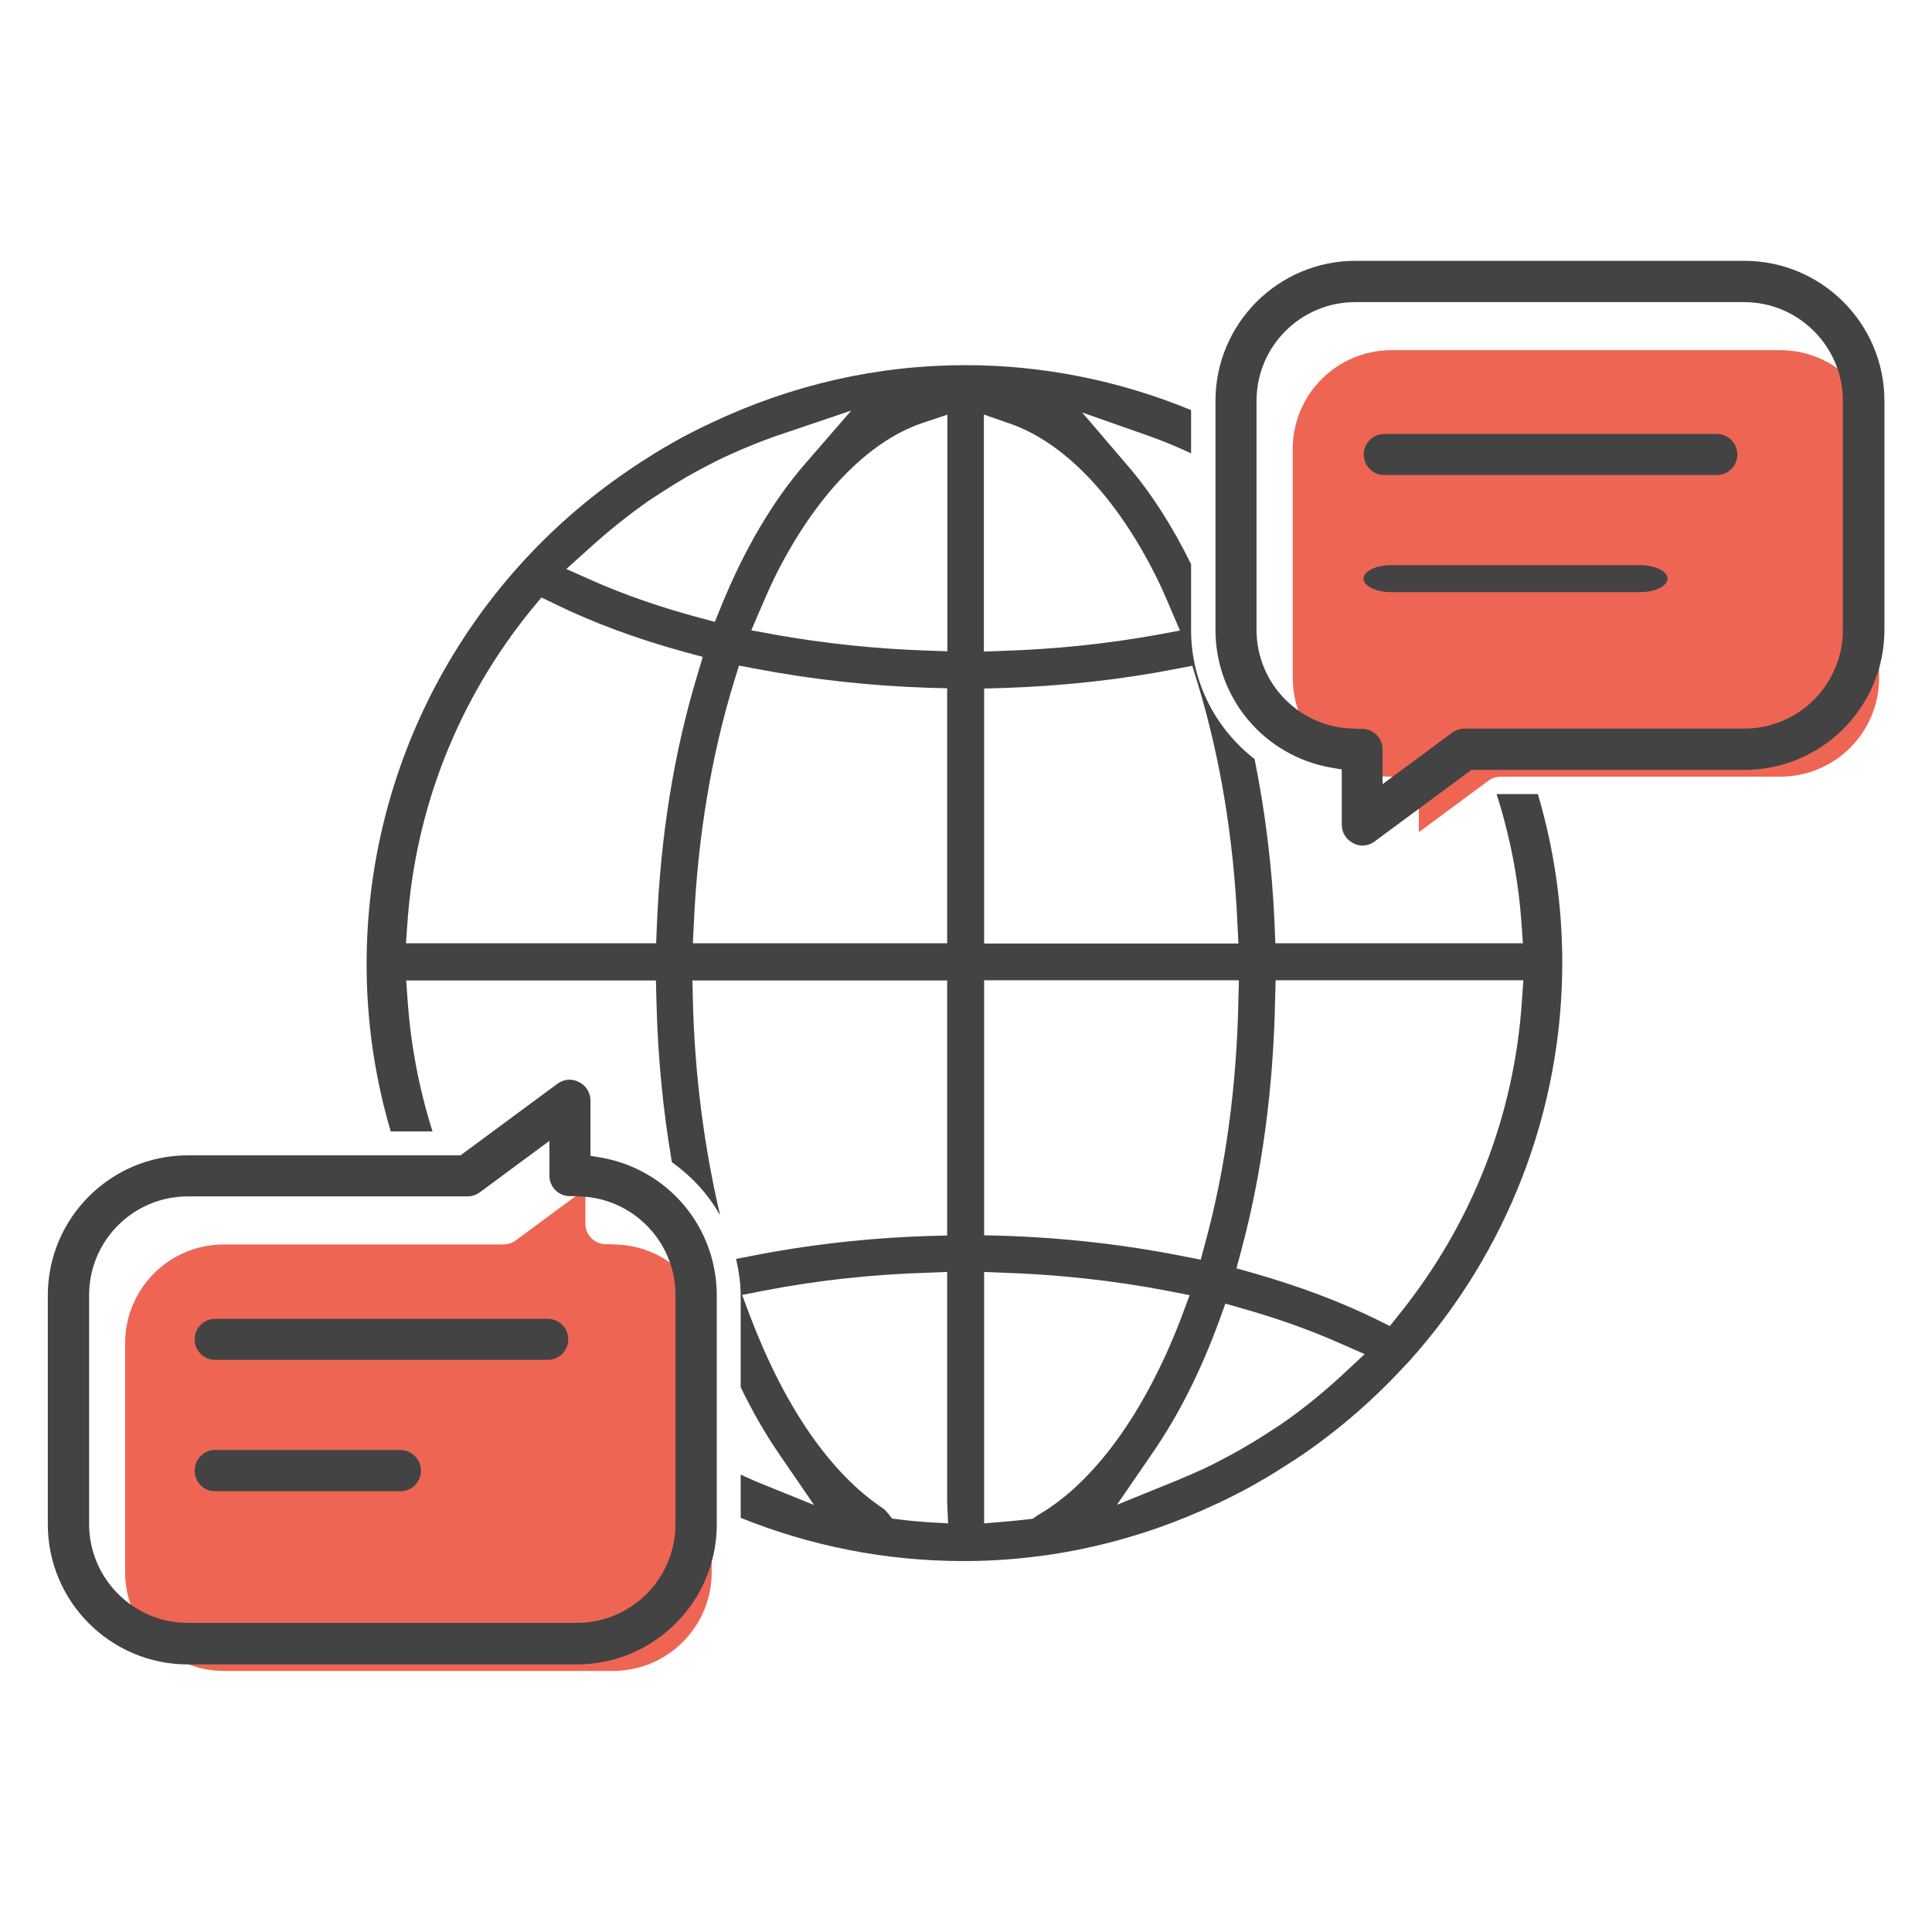 <svg width="80" height="80" viewBox="0 0 80 80" fill="none" xmlns="http://www.w3.org/2000/svg">
<path d="M25.38 51.53C27.64 51.53 29.47 53.36 29.47 55.62V65.1C29.47 67.36 27.64 69.19 25.38 69.19H9.27C7.01 69.19 5.18 67.35 5.18 65.1V55.62C5.18 53.36 7.01 51.53 9.27 51.53H20.85C21.03 51.53 21.21 51.47 21.36 51.36L24.24 49.23V50.67C24.24 51.14 24.62 51.52 25.09 51.52H25.38V51.53Z" fill="#EE6653"/>
<path d="M57.62 32.16C55.36 32.16 53.53 30.33 53.53 28.07V18.59C53.53 16.33 55.36 14.5 57.62 14.5H73.72C75.98 14.5 77.81 16.34 77.81 18.59V28.07C77.81 30.33 75.98 32.16 73.72 32.16H62.14C61.96 32.16 61.78 32.22 61.63 32.33L58.75 34.46V33.02C58.75 32.55 58.37 32.17 57.9 32.17H57.62V32.16Z" fill="#EE6653"/>
<path d="M8.91 54.61C8.44 54.61 8.06 54.99 8.06 55.46C8.06 55.93 8.44 56.31 8.91 56.31H22.68C23.15 56.31 23.53 55.93 23.53 55.46C23.53 54.99 23.15 54.61 22.68 54.61H8.91Z" fill="#434343"/>
<path d="M16.57 60.04H8.91C8.44 60.04 8.06 60.42 8.06 60.9C8.06 61.37 8.44 61.75 8.91 61.75H16.58C17.05 61.75 17.43 61.37 17.43 60.9C17.43 60.42 17.04 60.04 16.57 60.04Z" fill="#434343"/>
<path d="M63.68 32.88H61.97C62.52 34.6 62.87 36.38 63 38.21L63.06 39.06H52.81L52.78 38.31C52.68 35.91 52.39 33.62 51.95 31.43C50.34 30.18 49.32 28.25 49.32 26.08V23.36C48.55 21.8 47.68 20.43 46.71 19.3L44.81 17.08L47.57 18.05C48.17 18.26 48.75 18.51 49.32 18.77V16.98C46.38 15.77 43.21 15.12 39.98 15.12C36.33 15.12 32.78 15.93 29.43 17.52C29.25 17.6 29.08 17.69 28.91 17.77C28.51 17.97 28.11 18.18 27.72 18.41C27.33 18.63 26.96 18.86 26.59 19.1L26.41 19.22C26.27 19.31 26.13 19.4 25.99 19.5C19.22 24.11 15.18 31.75 15.18 39.92C15.18 42.33 15.53 44.65 16.18 46.85H17.91C17.36 45.11 17.01 43.3 16.88 41.44L16.82 40.6H27.16L27.18 41.37C27.23 43.7 27.45 45.95 27.82 48.12C28.64 48.71 29.33 49.45 29.82 50.33C29.16 47.52 28.76 44.47 28.69 41.4L28.67 40.6H39.22V51.16L38.46 51.18C35.9 51.26 33.39 51.55 30.99 52.03L30.48 52.13C30.59 52.62 30.67 53.12 30.67 53.65V57.44C31.15 58.43 31.67 59.34 32.23 60.16L33.71 62.32L31.29 61.34C31.08 61.25 30.88 61.15 30.67 61.06V62.85C33.52 64 36.63 64.64 39.89 64.64C43.54 64.64 47.09 63.83 50.44 62.24C50.62 62.16 50.79 62.07 50.96 61.99C51.36 61.79 51.76 61.58 52.15 61.35C52.54 61.13 52.91 60.9 53.28 60.66L53.45 60.55C53.59 60.46 53.74 60.37 53.88 60.27C55.45 59.2 56.91 57.93 58.21 56.51L58.31 56.41C62.42 51.86 64.69 45.98 64.69 39.86C64.69 37.45 64.34 35.12 63.68 32.88ZM39.23 17.17V26.97L38.42 26.94C36.25 26.87 34.12 26.64 32.09 26.28L31.11 26.1L31.5 25.19C31.7 24.72 31.91 24.25 32.13 23.8C33.78 20.52 35.93 18.29 38.18 17.52L39.23 17.17ZM24.33 22.77C25.15 22.02 26 21.34 26.84 20.75C27.02 20.63 27.21 20.51 27.39 20.39C27.76 20.15 28.09 19.95 28.43 19.75C28.83 19.52 29.23 19.31 29.64 19.1L30.01 18.92C30.79 18.56 31.62 18.22 32.5 17.93L35.25 17L33.35 19.19C32 20.74 30.83 22.73 29.86 25.11L29.6 25.75L28.93 25.57C27.33 25.14 25.86 24.63 24.55 24.05L23.45 23.56L24.33 22.77ZM27.2 38.31L27.17 39.06H16.81L16.87 38.22C17.2 33.45 18.98 28.95 22.02 25.22L22.42 24.74L22.98 25.01C24.57 25.79 26.36 26.45 28.32 26.99L29.1 27.2L28.87 27.97C27.91 31.14 27.35 34.62 27.2 38.31ZM28.69 39.06L28.73 38.24C28.89 34.68 29.45 31.31 30.39 28.24L30.6 27.56L31.29 27.69C33.59 28.13 36 28.4 38.46 28.48L39.22 28.5V39.06H28.69ZM38.39 63.03C38.01 63 37.63 62.97 37.26 62.92L36.94 62.88L36.74 62.63C36.68 62.56 36.63 62.51 36.58 62.47C34.39 61.02 32.49 58.26 31.06 54.5L30.73 53.62L31.65 53.44C33.82 53.02 36.1 52.77 38.41 52.7L39.22 52.67V62.2L39.26 63.08L38.39 63.03ZM40.75 17.17L41.79 17.53C44.04 18.3 46.19 20.53 47.84 23.81C48.06 24.25 48.27 24.72 48.47 25.2L48.86 26.11L47.88 26.29C45.84 26.66 43.71 26.88 41.55 26.95L40.74 26.98V17.17H40.75ZM40.75 28.51L41.51 28.49C43.97 28.41 46.38 28.15 48.68 27.7L49.37 27.57L49.58 28.25C50.52 31.33 51.08 34.69 51.24 38.25L51.28 39.07H40.75V28.51ZM40.75 40.59H51.3L51.28 41.39C51.21 44.98 50.75 48.37 49.91 51.45L49.72 52.16L49 52.02C46.59 51.54 44.07 51.25 41.51 51.17L40.75 51.15V40.59ZM42.99 62.73L42.76 62.89L42.57 62.91C42.25 62.95 41.93 62.98 41.6 63.01L40.75 63.08V52.67L41.56 52.7C43.88 52.78 46.16 53.03 48.34 53.45L49.26 53.63L48.88 54.65C47.38 58.53 45.29 61.4 42.99 62.73ZM55.64 56.88C54.79 57.67 53.91 58.38 53.04 58.98C52.84 59.11 52.64 59.24 52.44 59.37C52.12 59.58 51.78 59.78 51.44 59.98C51.04 60.21 50.64 60.42 50.23 60.63L49.86 60.81C49.47 60.99 49.08 61.16 48.69 61.32L46.25 62.31L47.74 60.14C48.8 58.6 49.73 56.76 50.49 54.67L50.74 53.98L51.44 54.18C52.85 54.58 54.19 55.05 55.41 55.59L56.51 56.07L55.64 56.88ZM63.02 41.43C62.71 46.19 60.95 50.68 57.94 54.42L57.55 54.91L56.99 54.63C55.48 53.89 53.79 53.26 51.95 52.73L51.2 52.52L51.4 51.77C52.26 48.56 52.73 45.05 52.8 41.36L52.82 40.59H63.08L63.02 41.43Z" fill="#434343"/>
<path d="M23.09 44.87L19.07 47.84H7.78C4.58 47.84 1.98 50.44 1.98 53.64V63.12C1.98 66.32 4.58 68.92 7.78 68.92H23.88C27.08 68.92 29.68 66.32 29.68 63.12V53.64C29.68 50.81 27.66 48.41 24.87 47.93L24.45 47.86V45.57C24.45 45.25 24.27 44.95 23.98 44.81C23.7 44.65 23.35 44.68 23.09 44.87ZM23.88 49.54C26.14 49.54 27.97 51.37 27.97 53.63V63.11C27.97 65.37 26.14 67.2 23.88 67.2H7.78C5.52 67.2 3.69 65.36 3.69 63.11V53.63C3.69 51.37 5.52 49.54 7.78 49.54H19.36C19.54 49.54 19.72 49.48 19.87 49.37L22.75 47.24V48.68C22.75 49.15 23.13 49.53 23.6 49.53H23.88V49.54Z" fill="#434343"/>
<path d="M56.91 34.85L60.93 31.88H72.23C75.43 31.88 78.03 29.28 78.03 26.08V16.6C78.03 13.4 75.43 10.8 72.23 10.8H56.13C52.93 10.8 50.33 13.4 50.33 16.6V26.08C50.33 28.91 52.35 31.31 55.14 31.79L55.56 31.86V34.15C55.56 34.47 55.74 34.77 56.03 34.91C56.3 35.07 56.65 35.04 56.91 34.85ZM56.12 30.17C53.86 30.17 52.03 28.34 52.03 26.08V16.6C52.03 14.34 53.86 12.51 56.12 12.51H72.22C74.48 12.51 76.31 14.35 76.31 16.6V26.08C76.31 28.34 74.48 30.17 72.22 30.17H60.64C60.46 30.17 60.28 30.23 60.13 30.34L57.25 32.47V31.03C57.25 30.56 56.87 30.18 56.4 30.18H56.12V30.17Z" fill="#434343"/>
<path d="M57.32 17.97C56.85 17.97 56.47 18.35 56.47 18.82C56.47 19.29 56.85 19.67 57.32 19.67H71.09C71.56 19.67 71.94 19.29 71.94 18.82C71.94 18.35 71.56 17.97 71.09 17.97H57.32Z" fill="#434343"/>
<path d="M67.9 23.4H57.61C56.98 23.4 56.46 23.65 56.46 23.96C56.46 24.27 56.98 24.52 57.61 24.52H67.9C68.53 24.52 69.05 24.27 69.05 23.96C69.05 23.65 68.53 23.4 67.9 23.4Z" fill="#434343"/>
</svg>
